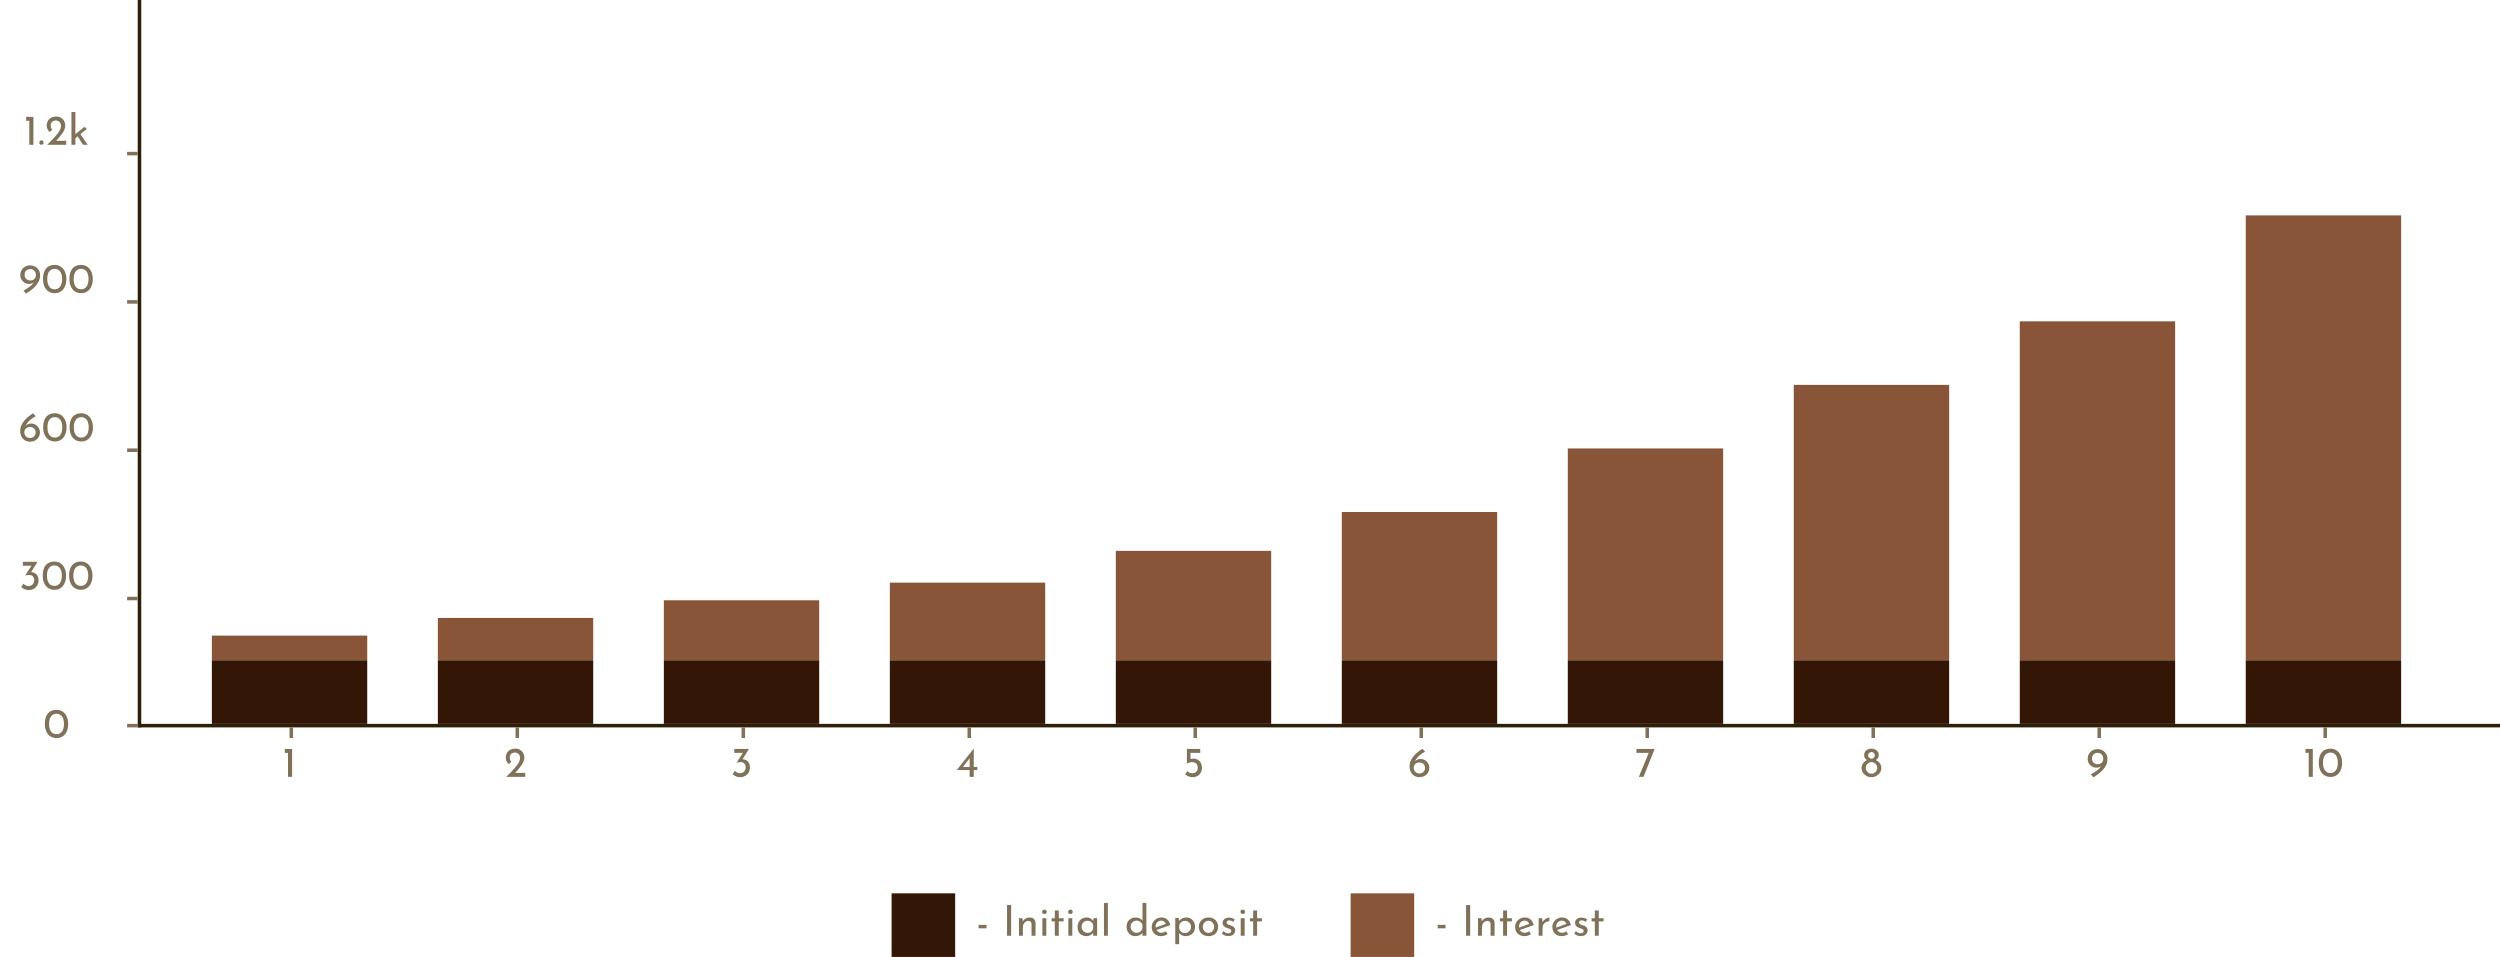 <svg width="708" height="271" viewBox="0 0 708 271" fill="none" xmlns="http://www.w3.org/2000/svg">
<rect x="39" y="205" width="669" height="1" fill="#2D1F0A"/>
<rect x="39" y="206" width="206" height="1" transform="rotate(-90 39 206)" fill="#2D1F0A"/>
<rect x="60" y="180" width="44" height="7" fill="#885539"/>
<rect x="60" y="187" width="44" height="18" fill="#331606"/>
<rect x="124" y="175" width="44" height="12" fill="#885539"/>
<rect x="124" y="187" width="44" height="18" fill="#331606"/>
<rect x="188" y="170" width="44" height="17" fill="#885539"/>
<rect x="188" y="187" width="44" height="18" fill="#331606"/>
<rect x="252" y="165" width="44" height="22" fill="#885539"/>
<rect x="252" y="187" width="44" height="18" fill="#331606"/>
<rect x="316" y="156" width="44" height="31" fill="#885539"/>
<rect x="316" y="187" width="44" height="18" fill="#331606"/>
<rect x="380" y="145" width="44" height="42" fill="#885539"/>
<rect x="380" y="187" width="44" height="18" fill="#331606"/>
<rect x="444" y="127" width="44" height="60" fill="#885539"/>
<rect x="444" y="187" width="44" height="18" fill="#331606"/>
<rect x="508" y="109" width="44" height="78" fill="#885539"/>
<rect x="508" y="187" width="44" height="18" fill="#331606"/>
<rect x="572" y="91" width="44" height="96" fill="#885539"/>
<rect x="572" y="187" width="44" height="18" fill="#331606"/>
<rect x="636" y="61" width="44" height="126" fill="#885539"/>
<rect x="636" y="187" width="44" height="18" fill="#331606"/>
<rect x="82" y="206" width="1" height="3" fill="#807159"/>
<rect x="146" y="206" width="1" height="3" fill="#807159"/>
<rect x="210" y="206" width="1" height="3" fill="#807159"/>
<rect x="274" y="206" width="1" height="3" fill="#807159"/>
<rect x="338" y="206" width="1" height="3" fill="#807159"/>
<rect x="402" y="206" width="1" height="3" fill="#807159"/>
<rect x="466" y="206" width="1" height="3" fill="#807159"/>
<rect x="530" y="206" width="1" height="3" fill="#807159"/>
<rect x="594" y="206" width="1" height="3" fill="#807159"/>
<rect x="658" y="206" width="1" height="3" fill="#807159"/>
<path d="M80.661 212.104H82.725V220H81.561V213.22H80.661V212.104Z" fill="#807159"/>
<path d="M143.366 220C143.878 219.504 144.366 219.016 144.83 218.536C145.294 218.056 145.71 217.592 146.078 217.144C146.454 216.696 146.75 216.264 146.966 215.848C147.182 215.424 147.29 215.016 147.29 214.624C147.29 214.36 147.246 214.136 147.158 213.952C147.07 213.76 146.954 213.604 146.81 213.484C146.674 213.364 146.518 213.276 146.342 213.22C146.166 213.156 145.986 213.124 145.802 213.124C145.538 213.124 145.314 213.168 145.13 213.256C144.946 213.336 144.794 213.444 144.674 213.58C144.562 213.716 144.478 213.86 144.422 214.012C144.374 214.164 144.35 214.316 144.35 214.468C144.35 214.732 144.39 214.972 144.47 215.188C144.55 215.396 144.666 215.58 144.818 215.74L144.098 216.376C143.914 216.256 143.754 216.088 143.618 215.872C143.49 215.656 143.39 215.424 143.318 215.176C143.254 214.92 143.222 214.692 143.222 214.492C143.222 214.06 143.326 213.656 143.534 213.28C143.75 212.896 144.062 212.588 144.47 212.356C144.886 212.124 145.39 212.008 145.982 212.008C146.486 212.008 146.926 212.124 147.302 212.356C147.678 212.588 147.97 212.896 148.178 213.28C148.386 213.656 148.49 214.072 148.49 214.528C148.49 214.928 148.41 215.32 148.25 215.704C148.09 216.088 147.874 216.468 147.602 216.844C147.338 217.22 147.042 217.592 146.714 217.96C146.394 218.32 146.074 218.684 145.754 219.052L145.25 218.884H148.754V220H143.366Z" fill="#807159"/>
<path d="M212.103 212.104L209.991 215.5L209.295 215.176C209.399 215.12 209.515 215.08 209.643 215.056C209.771 215.032 209.899 215.02 210.027 215.02C210.323 215.004 210.611 215.036 210.891 215.116C211.171 215.196 211.423 215.328 211.647 215.512C211.871 215.696 212.047 215.94 212.175 216.244C212.311 216.548 212.379 216.924 212.379 217.372C212.379 217.932 212.251 218.416 211.995 218.824C211.739 219.232 211.399 219.548 210.975 219.772C210.559 219.988 210.095 220.096 209.583 220.096C209.199 220.096 208.815 220.02 208.431 219.868C208.055 219.708 207.743 219.5 207.495 219.244L208.083 218.284C208.235 218.46 208.443 218.62 208.707 218.764C208.979 218.908 209.259 218.98 209.547 218.98C209.851 218.98 210.123 218.912 210.363 218.776C210.611 218.64 210.807 218.448 210.951 218.2C211.103 217.944 211.179 217.648 211.179 217.312C211.179 216.848 211.043 216.484 210.771 216.22C210.507 215.956 210.143 215.824 209.679 215.824C209.447 215.824 209.251 215.844 209.091 215.884C208.931 215.916 208.787 215.956 208.659 216.004L208.623 215.956L210.483 213.064L210.843 213.22H207.951V212.104H212.103Z" fill="#807159"/>
<path d="M270.945 218.092V218.08L275.757 212.008H275.769V217.204H276.789V218.092H275.769V220H274.605V218.092H270.945ZM274.677 214.636L272.649 217.264L272.469 217.204H274.605V214.42L274.677 214.636Z" fill="#807159"/>
<path d="M337.799 220.096C337.375 220.096 336.967 220.02 336.575 219.868C336.191 219.716 335.879 219.52 335.639 219.28L336.263 218.38C336.423 218.564 336.635 218.712 336.899 218.824C337.171 218.936 337.439 218.992 337.703 218.992C337.999 218.992 338.259 218.928 338.483 218.8C338.715 218.664 338.895 218.484 339.023 218.26C339.151 218.028 339.215 217.764 339.215 217.468C339.215 217.148 339.155 216.864 339.035 216.616C338.923 216.368 338.751 216.176 338.519 216.04C338.295 215.896 338.011 215.824 337.667 215.824C337.387 215.824 337.127 215.864 336.887 215.944C336.647 216.016 336.399 216.128 336.143 216.28H336.131V212.104H339.911V213.22H337.139V215.236L336.983 214.996C337.119 214.948 337.271 214.912 337.439 214.888C337.615 214.856 337.783 214.84 337.943 214.84C338.479 214.84 338.927 214.96 339.287 215.2C339.655 215.432 339.931 215.744 340.115 216.136C340.307 216.528 340.403 216.96 340.403 217.432C340.403 217.928 340.291 218.38 340.067 218.788C339.843 219.188 339.535 219.508 339.143 219.748C338.751 219.98 338.303 220.096 337.799 220.096Z" fill="#807159"/>
<path d="M402.018 220.096C401.49 220.096 401.01 219.972 400.578 219.724C400.154 219.468 399.814 219.108 399.558 218.644C399.31 218.172 399.186 217.616 399.186 216.976C399.186 216.456 399.286 215.964 399.486 215.5C399.694 215.028 399.97 214.588 400.314 214.18C400.658 213.764 401.046 213.38 401.478 213.028C401.918 212.668 402.366 212.34 402.822 212.044L403.59 212.884C402.942 213.204 402.398 213.568 401.958 213.976C401.518 214.376 401.178 214.784 400.938 215.2C400.698 215.616 400.554 216.008 400.506 216.376L400.218 216.34C400.434 215.892 400.718 215.548 401.07 215.308C401.422 215.068 401.866 214.948 402.402 214.948C402.81 214.948 403.194 215.056 403.554 215.272C403.914 215.488 404.206 215.784 404.43 216.16C404.662 216.536 404.778 216.968 404.778 217.456C404.778 217.992 404.646 218.46 404.382 218.86C404.126 219.252 403.786 219.556 403.362 219.772C402.946 219.988 402.498 220.096 402.018 220.096ZM401.97 219.052C402.266 219.052 402.534 218.988 402.774 218.86C403.022 218.724 403.218 218.536 403.362 218.296C403.506 218.056 403.578 217.78 403.578 217.468C403.578 217.156 403.506 216.884 403.362 216.652C403.218 216.42 403.022 216.24 402.774 216.112C402.534 215.984 402.266 215.92 401.97 215.92C401.674 215.92 401.406 215.984 401.166 216.112C400.926 216.232 400.734 216.4 400.59 216.616C400.446 216.824 400.374 217.056 400.374 217.312V217.516C400.374 217.788 400.442 218.044 400.578 218.284C400.722 218.516 400.914 218.704 401.154 218.848C401.402 218.984 401.674 219.052 401.97 219.052Z" fill="#807159"/>
<path d="M468.596 212.104L465.44 220H464.132L466.976 213.052L467.384 213.22H463.436V212.104H468.596Z" fill="#807159"/>
<path d="M527.195 217.516C527.195 217.108 527.271 216.756 527.423 216.46C527.583 216.164 527.779 215.916 528.011 215.716C528.251 215.508 528.495 215.352 528.743 215.248C528.503 215.096 528.303 214.908 528.143 214.684C527.991 214.46 527.915 214.172 527.915 213.82C527.915 213.468 528.003 213.156 528.179 212.884C528.363 212.612 528.611 212.4 528.923 212.248C529.235 212.088 529.591 212.008 529.991 212.008C530.383 212.008 530.735 212.088 531.047 212.248C531.359 212.4 531.607 212.608 531.791 212.872C531.975 213.136 532.067 213.436 532.067 213.772C532.067 214.148 531.987 214.448 531.827 214.672C531.675 214.896 531.479 215.088 531.239 215.248C531.487 215.36 531.731 215.52 531.971 215.728C532.211 215.928 532.407 216.176 532.559 216.472C532.719 216.768 532.799 217.116 532.799 217.516C532.799 217.972 532.671 218.396 532.415 218.788C532.167 219.18 531.831 219.496 531.407 219.736C530.991 219.976 530.515 220.096 529.979 220.096C529.443 220.096 528.967 219.976 528.551 219.736C528.135 219.496 527.803 219.18 527.555 218.788C527.315 218.396 527.195 217.972 527.195 217.516ZM528.383 217.456C528.383 217.76 528.455 218.036 528.599 218.284C528.743 218.532 528.935 218.732 529.175 218.884C529.415 219.036 529.683 219.112 529.979 219.112C530.283 219.112 530.559 219.036 530.807 218.884C531.063 218.732 531.263 218.532 531.407 218.284C531.559 218.036 531.635 217.764 531.635 217.468C531.635 217.164 531.563 216.892 531.419 216.652C531.275 216.404 531.079 216.204 530.831 216.052C530.591 215.9 530.323 215.824 530.027 215.824C529.731 215.816 529.459 215.888 529.211 216.04C528.963 216.184 528.763 216.38 528.611 216.628C528.459 216.876 528.383 217.152 528.383 217.456ZM529.043 213.964C529.043 214.212 529.139 214.424 529.331 214.6C529.531 214.768 529.759 214.852 530.015 214.852C530.271 214.852 530.491 214.768 530.675 214.6C530.867 214.424 530.963 214.212 530.963 213.964C530.963 213.676 530.867 213.44 530.675 213.256C530.491 213.072 530.271 212.98 530.015 212.98C529.751 212.98 529.523 213.072 529.331 213.256C529.139 213.44 529.043 213.676 529.043 213.964Z" fill="#807159"/>
<path d="M593.609 217.408C593.201 217.408 592.817 217.3 592.457 217.084C592.097 216.868 591.801 216.572 591.569 216.196C591.345 215.812 591.233 215.38 591.233 214.9C591.233 214.34 591.361 213.856 591.617 213.448C591.881 213.032 592.221 212.712 592.637 212.488C593.053 212.264 593.501 212.152 593.981 212.152C594.517 212.152 594.997 212.268 595.421 212.5C595.853 212.732 596.193 213.056 596.441 213.472C596.697 213.888 596.825 214.368 596.825 214.912C596.825 215.536 596.705 216.104 596.465 216.616C596.233 217.128 595.925 217.596 595.541 218.02C595.157 218.436 594.733 218.82 594.269 219.172C593.805 219.516 593.341 219.844 592.877 220.156L592.109 219.304C592.773 218.96 593.349 218.6 593.837 218.224C594.325 217.848 594.709 217.472 594.989 217.096C595.269 216.712 595.433 216.352 595.481 216.016L595.817 216.028C595.577 216.476 595.289 216.82 594.953 217.06C594.625 217.292 594.177 217.408 593.609 217.408ZM594.029 216.424C594.501 216.424 594.885 216.288 595.181 216.016C595.485 215.744 595.637 215.392 595.637 214.96V214.744C595.629 214.448 595.553 214.184 595.409 213.952C595.265 213.72 595.073 213.536 594.833 213.4C594.593 213.264 594.325 213.196 594.029 213.196C593.733 213.196 593.461 213.264 593.213 213.4C592.973 213.536 592.781 213.728 592.637 213.976C592.501 214.216 592.433 214.5 592.433 214.828C592.433 215.148 592.505 215.432 592.649 215.68C592.793 215.92 592.985 216.104 593.225 216.232C593.465 216.36 593.733 216.424 594.029 216.424Z" fill="#807159"/>
<path d="M652.923 212.104H654.987V220H653.823V213.22H652.923V212.104ZM659.98 220.036C659.492 220.036 659.044 219.944 658.636 219.76C658.228 219.576 657.876 219.312 657.58 218.968C657.292 218.616 657.068 218.192 656.908 217.696C656.748 217.2 656.668 216.644 656.668 216.028C656.668 215.356 656.744 214.772 656.896 214.276C657.048 213.772 657.268 213.352 657.556 213.016C657.852 212.68 658.204 212.432 658.612 212.272C659.02 212.104 659.476 212.02 659.98 212.02C660.468 212.02 660.912 212.112 661.312 212.296C661.72 212.48 662.068 212.748 662.356 213.1C662.652 213.444 662.88 213.864 663.04 214.36C663.208 214.848 663.292 215.404 663.292 216.028C663.292 216.66 663.208 217.224 663.04 217.72C662.88 218.216 662.652 218.636 662.356 218.98C662.068 219.324 661.72 219.588 661.312 219.772C660.912 219.948 660.468 220.036 659.98 220.036ZM659.968 218.92C660.432 218.92 660.82 218.8 661.132 218.56C661.452 218.312 661.692 217.968 661.852 217.528C662.012 217.088 662.092 216.58 662.092 216.004C662.092 215.428 662.012 214.928 661.852 214.504C661.692 214.072 661.452 213.736 661.132 213.496C660.82 213.256 660.432 213.136 659.968 213.136C659.504 213.136 659.116 213.26 658.804 213.508C658.492 213.748 658.256 214.084 658.096 214.516C657.944 214.948 657.868 215.452 657.868 216.028C657.868 216.596 657.944 217.1 658.096 217.54C658.256 217.972 658.492 218.312 658.804 218.56C659.116 218.8 659.504 218.92 659.968 218.92Z" fill="#807159"/>
<rect x="39" y="43" width="1" height="3" transform="rotate(90 39 43)" fill="#807159"/>
<path d="M7.396 33.104H9.46V41H8.296V34.22H7.396V33.104ZM11.117 40.364C11.117 40.188 11.181 40.04 11.309 39.92C11.445 39.792 11.593 39.728 11.753 39.728C11.897 39.728 12.033 39.792 12.161 39.92C12.297 40.04 12.365 40.188 12.365 40.364C12.365 40.556 12.297 40.712 12.161 40.832C12.033 40.944 11.897 41 11.753 41C11.593 41 11.445 40.944 11.309 40.832C11.181 40.712 11.117 40.556 11.117 40.364ZM13.361 41C13.873 40.504 14.361 40.016 14.825 39.536C15.289 39.056 15.705 38.592 16.073 38.144C16.449 37.696 16.745 37.264 16.961 36.848C17.177 36.424 17.285 36.016 17.285 35.624C17.285 35.36 17.241 35.136 17.153 34.952C17.065 34.76 16.949 34.604 16.805 34.484C16.669 34.364 16.513 34.276 16.337 34.22C16.161 34.156 15.981 34.124 15.797 34.124C15.533 34.124 15.309 34.168 15.125 34.256C14.941 34.336 14.789 34.444 14.669 34.58C14.557 34.716 14.473 34.86 14.417 35.012C14.369 35.164 14.345 35.316 14.345 35.468C14.345 35.732 14.385 35.972 14.465 36.188C14.545 36.396 14.661 36.58 14.813 36.74L14.093 37.376C13.909 37.256 13.749 37.088 13.613 36.872C13.485 36.656 13.385 36.424 13.313 36.176C13.249 35.92 13.217 35.692 13.217 35.492C13.217 35.06 13.321 34.656 13.529 34.28C13.745 33.896 14.057 33.588 14.465 33.356C14.881 33.124 15.385 33.008 15.977 33.008C16.481 33.008 16.921 33.124 17.297 33.356C17.673 33.588 17.965 33.896 18.173 34.28C18.381 34.656 18.485 35.072 18.485 35.528C18.485 35.928 18.405 36.32 18.245 36.704C18.085 37.088 17.869 37.468 17.597 37.844C17.333 38.22 17.037 38.592 16.709 38.96C16.389 39.32 16.069 39.684 15.749 40.052L15.245 39.884H18.749V41H13.361ZM20.236 41V31.712H21.352V41H20.236ZM22.552 37.7L24.832 41H23.524L21.808 38.324L22.552 37.7ZM21.004 39.416L20.896 38.348L23.908 35.924L24.592 36.512L21.004 39.416Z" fill="#807159"/>
<rect x="39" y="85" width="1" height="3" transform="rotate(90 39 85)" fill="#807159"/>
<path d="M8.133 80.408C7.725 80.408 7.341 80.3 6.981 80.084C6.621 79.868 6.325 79.572 6.093 79.196C5.869 78.812 5.757 78.38 5.757 77.9C5.757 77.34 5.885 76.856 6.141 76.448C6.405 76.032 6.745 75.712 7.161 75.488C7.577 75.264 8.025 75.152 8.505 75.152C9.041 75.152 9.521 75.268 9.945 75.5C10.377 75.732 10.717 76.056 10.965 76.472C11.221 76.888 11.349 77.368 11.349 77.912C11.349 78.536 11.229 79.104 10.989 79.616C10.757 80.128 10.449 80.596 10.065 81.02C9.681 81.436 9.257 81.82 8.793 82.172C8.329 82.516 7.865 82.844 7.401 83.156L6.633 82.304C7.297 81.96 7.873 81.6 8.361 81.224C8.849 80.848 9.233 80.472 9.513 80.096C9.793 79.712 9.957 79.352 10.005 79.016L10.341 79.028C10.101 79.476 9.813 79.82 9.477 80.06C9.149 80.292 8.701 80.408 8.133 80.408ZM8.553 79.424C9.025 79.424 9.409 79.288 9.705 79.016C10.009 78.744 10.161 78.392 10.161 77.96V77.744C10.153 77.448 10.077 77.184 9.933 76.952C9.789 76.72 9.597 76.536 9.357 76.4C9.117 76.264 8.849 76.196 8.553 76.196C8.257 76.196 7.985 76.264 7.737 76.4C7.497 76.536 7.305 76.728 7.161 76.976C7.025 77.216 6.957 77.5 6.957 77.828C6.957 78.148 7.029 78.432 7.173 78.68C7.317 78.92 7.509 79.104 7.749 79.232C7.989 79.36 8.257 79.424 8.553 79.424ZM15.49 83.036C15.002 83.036 14.554 82.944 14.146 82.76C13.738 82.576 13.386 82.312 13.09 81.968C12.802 81.616 12.578 81.192 12.418 80.696C12.258 80.2 12.178 79.644 12.178 79.028C12.178 78.356 12.254 77.772 12.406 77.276C12.558 76.772 12.778 76.352 13.066 76.016C13.362 75.68 13.714 75.432 14.122 75.272C14.53 75.104 14.986 75.02 15.49 75.02C15.978 75.02 16.422 75.112 16.822 75.296C17.23 75.48 17.578 75.748 17.866 76.1C18.162 76.444 18.39 76.864 18.55 77.36C18.718 77.848 18.802 78.404 18.802 79.028C18.802 79.66 18.718 80.224 18.55 80.72C18.39 81.216 18.162 81.636 17.866 81.98C17.578 82.324 17.23 82.588 16.822 82.772C16.422 82.948 15.978 83.036 15.49 83.036ZM15.478 81.92C15.942 81.92 16.33 81.8 16.642 81.56C16.962 81.312 17.202 80.968 17.362 80.528C17.522 80.088 17.602 79.58 17.602 79.004C17.602 78.428 17.522 77.928 17.362 77.504C17.202 77.072 16.962 76.736 16.642 76.496C16.33 76.256 15.942 76.136 15.478 76.136C15.014 76.136 14.626 76.26 14.314 76.508C14.002 76.748 13.766 77.084 13.606 77.516C13.454 77.948 13.378 78.452 13.378 79.028C13.378 79.596 13.454 80.1 13.606 80.54C13.766 80.972 14.002 81.312 14.314 81.56C14.626 81.8 15.014 81.92 15.478 81.92ZM22.967 83.036C22.479 83.036 22.031 82.944 21.623 82.76C21.215 82.576 20.863 82.312 20.567 81.968C20.279 81.616 20.055 81.192 19.895 80.696C19.735 80.2 19.655 79.644 19.655 79.028C19.655 78.356 19.731 77.772 19.883 77.276C20.035 76.772 20.255 76.352 20.543 76.016C20.839 75.68 21.191 75.432 21.599 75.272C22.007 75.104 22.463 75.02 22.967 75.02C23.455 75.02 23.899 75.112 24.299 75.296C24.707 75.48 25.055 75.748 25.343 76.1C25.639 76.444 25.867 76.864 26.027 77.36C26.195 77.848 26.279 78.404 26.279 79.028C26.279 79.66 26.195 80.224 26.027 80.72C25.867 81.216 25.639 81.636 25.343 81.98C25.055 82.324 24.707 82.588 24.299 82.772C23.899 82.948 23.455 83.036 22.967 83.036ZM22.955 81.92C23.419 81.92 23.807 81.8 24.119 81.56C24.439 81.312 24.679 80.968 24.839 80.528C24.999 80.088 25.079 79.58 25.079 79.004C25.079 78.428 24.999 77.928 24.839 77.504C24.679 77.072 24.439 76.736 24.119 76.496C23.807 76.256 23.419 76.136 22.955 76.136C22.491 76.136 22.103 76.26 21.791 76.508C21.479 76.748 21.243 77.084 21.083 77.516C20.931 77.948 20.855 78.452 20.855 79.028C20.855 79.596 20.931 80.1 21.083 80.54C21.243 80.972 21.479 81.312 21.791 81.56C22.103 81.8 22.491 81.92 22.955 81.92Z" fill="#807159"/>
<rect x="39" y="127" width="1" height="3" transform="rotate(90 39 127)" fill="#807159"/>
<path d="M8.542 125.096C8.014 125.096 7.534 124.972 7.102 124.724C6.678 124.468 6.338 124.108 6.082 123.644C5.834 123.172 5.71 122.616 5.71 121.976C5.71 121.456 5.81 120.964 6.01 120.5C6.218 120.028 6.494 119.588 6.838 119.18C7.182 118.764 7.57 118.38 8.002 118.028C8.442 117.668 8.89 117.34 9.346 117.044L10.114 117.884C9.466 118.204 8.922 118.568 8.482 118.976C8.042 119.376 7.702 119.784 7.462 120.2C7.222 120.616 7.078 121.008 7.03 121.376L6.742 121.34C6.958 120.892 7.242 120.548 7.594 120.308C7.946 120.068 8.39 119.948 8.926 119.948C9.334 119.948 9.718 120.056 10.078 120.272C10.438 120.488 10.73 120.784 10.954 121.16C11.186 121.536 11.302 121.968 11.302 122.456C11.302 122.992 11.17 123.46 10.906 123.86C10.65 124.252 10.31 124.556 9.886 124.772C9.47 124.988 9.022 125.096 8.542 125.096ZM8.494 124.052C8.79 124.052 9.058 123.988 9.298 123.86C9.546 123.724 9.742 123.536 9.886 123.296C10.03 123.056 10.102 122.78 10.102 122.468C10.102 122.156 10.03 121.884 9.886 121.652C9.742 121.42 9.546 121.24 9.298 121.112C9.058 120.984 8.79 120.92 8.494 120.92C8.198 120.92 7.93 120.984 7.69 121.112C7.45 121.232 7.258 121.4 7.114 121.616C6.97 121.824 6.898 122.056 6.898 122.312V122.516C6.898 122.788 6.966 123.044 7.102 123.284C7.246 123.516 7.438 123.704 7.678 123.848C7.926 123.984 8.198 124.052 8.494 124.052ZM15.537 125.036C15.049 125.036 14.601 124.944 14.193 124.76C13.785 124.576 13.433 124.312 13.137 123.968C12.849 123.616 12.625 123.192 12.465 122.696C12.305 122.2 12.225 121.644 12.225 121.028C12.225 120.356 12.301 119.772 12.453 119.276C12.605 118.772 12.825 118.352 13.113 118.016C13.409 117.68 13.761 117.432 14.169 117.272C14.577 117.104 15.033 117.02 15.537 117.02C16.025 117.02 16.469 117.112 16.869 117.296C17.277 117.48 17.625 117.748 17.913 118.1C18.209 118.444 18.437 118.864 18.597 119.36C18.765 119.848 18.849 120.404 18.849 121.028C18.849 121.66 18.765 122.224 18.597 122.72C18.437 123.216 18.209 123.636 17.913 123.98C17.625 124.324 17.277 124.588 16.869 124.772C16.469 124.948 16.025 125.036 15.537 125.036ZM15.525 123.92C15.989 123.92 16.377 123.8 16.689 123.56C17.009 123.312 17.249 122.968 17.409 122.528C17.569 122.088 17.649 121.58 17.649 121.004C17.649 120.428 17.569 119.928 17.409 119.504C17.249 119.072 17.009 118.736 16.689 118.496C16.377 118.256 15.989 118.136 15.525 118.136C15.061 118.136 14.673 118.26 14.361 118.508C14.049 118.748 13.813 119.084 13.653 119.516C13.501 119.948 13.425 120.452 13.425 121.028C13.425 121.596 13.501 122.1 13.653 122.54C13.813 122.972 14.049 123.312 14.361 123.56C14.673 123.8 15.061 123.92 15.525 123.92ZM23.014 125.036C22.526 125.036 22.078 124.944 21.669 124.76C21.262 124.576 20.91 124.312 20.613 123.968C20.326 123.616 20.102 123.192 19.942 122.696C19.782 122.2 19.701 121.644 19.701 121.028C19.701 120.356 19.777 119.772 19.93 119.276C20.081 118.772 20.302 118.352 20.59 118.016C20.886 117.68 21.238 117.432 21.645 117.272C22.053 117.104 22.509 117.02 23.014 117.02C23.502 117.02 23.945 117.112 24.346 117.296C24.753 117.48 25.102 117.748 25.39 118.1C25.686 118.444 25.913 118.864 26.073 119.36C26.241 119.848 26.326 120.404 26.326 121.028C26.326 121.66 26.241 122.224 26.073 122.72C25.913 123.216 25.686 123.636 25.39 123.98C25.102 124.324 24.753 124.588 24.346 124.772C23.945 124.948 23.502 125.036 23.014 125.036ZM23.002 123.92C23.465 123.92 23.854 123.8 24.166 123.56C24.485 123.312 24.726 122.968 24.886 122.528C25.046 122.088 25.125 121.58 25.125 121.004C25.125 120.428 25.046 119.928 24.886 119.504C24.726 119.072 24.485 118.736 24.166 118.496C23.854 118.256 23.465 118.136 23.002 118.136C22.538 118.136 22.149 118.26 21.837 118.508C21.526 118.748 21.29 119.084 21.13 119.516C20.977 119.948 20.901 120.452 20.901 121.028C20.901 121.596 20.977 122.1 21.13 122.54C21.29 122.972 21.526 123.312 21.837 123.56C22.149 123.8 22.538 123.92 23.002 123.92Z" fill="#807159"/>
<rect x="39" y="169" width="1" height="3" transform="rotate(90 39 169)" fill="#807159"/>
<path d="M10.627 159.104L8.515 162.5L7.819 162.176C7.923 162.12 8.039 162.08 8.167 162.056C8.295 162.032 8.423 162.02 8.551 162.02C8.847 162.004 9.135 162.036 9.415 162.116C9.695 162.196 9.947 162.328 10.171 162.512C10.395 162.696 10.571 162.94 10.699 163.244C10.835 163.548 10.903 163.924 10.903 164.372C10.903 164.932 10.775 165.416 10.519 165.824C10.263 166.232 9.923 166.548 9.499 166.772C9.083 166.988 8.619 167.096 8.107 167.096C7.723 167.096 7.339 167.02 6.955 166.868C6.579 166.708 6.267 166.5 6.019 166.244L6.607 165.284C6.759 165.46 6.967 165.62 7.231 165.764C7.503 165.908 7.783 165.98 8.071 165.98C8.375 165.98 8.647 165.912 8.887 165.776C9.135 165.64 9.331 165.448 9.475 165.2C9.627 164.944 9.703 164.648 9.703 164.312C9.703 163.848 9.567 163.484 9.295 163.22C9.031 162.956 8.667 162.824 8.203 162.824C7.971 162.824 7.775 162.844 7.615 162.884C7.455 162.916 7.311 162.956 7.183 163.004L7.147 162.956L9.007 160.064L9.367 160.22H6.475V159.104H10.627ZM15.408 167.036C14.92 167.036 14.472 166.944 14.064 166.76C13.656 166.576 13.304 166.312 13.008 165.968C12.72 165.616 12.496 165.192 12.336 164.696C12.176 164.2 12.096 163.644 12.096 163.028C12.096 162.356 12.172 161.772 12.324 161.276C12.476 160.772 12.696 160.352 12.984 160.016C13.28 159.68 13.632 159.432 14.04 159.272C14.448 159.104 14.904 159.02 15.408 159.02C15.896 159.02 16.34 159.112 16.74 159.296C17.148 159.48 17.496 159.748 17.784 160.1C18.08 160.444 18.308 160.864 18.468 161.36C18.636 161.848 18.72 162.404 18.72 163.028C18.72 163.66 18.636 164.224 18.468 164.72C18.308 165.216 18.08 165.636 17.784 165.98C17.496 166.324 17.148 166.588 16.74 166.772C16.34 166.948 15.896 167.036 15.408 167.036ZM15.396 165.92C15.86 165.92 16.248 165.8 16.56 165.56C16.88 165.312 17.12 164.968 17.28 164.528C17.44 164.088 17.52 163.58 17.52 163.004C17.52 162.428 17.44 161.928 17.28 161.504C17.12 161.072 16.88 160.736 16.56 160.496C16.248 160.256 15.86 160.136 15.396 160.136C14.932 160.136 14.544 160.26 14.232 160.508C13.92 160.748 13.684 161.084 13.524 161.516C13.372 161.948 13.296 162.452 13.296 163.028C13.296 163.596 13.372 164.1 13.524 164.54C13.684 164.972 13.92 165.312 14.232 165.56C14.544 165.8 14.932 165.92 15.396 165.92ZM22.885 167.036C22.397 167.036 21.949 166.944 21.541 166.76C21.133 166.576 20.781 166.312 20.485 165.968C20.197 165.616 19.973 165.192 19.813 164.696C19.653 164.2 19.573 163.644 19.573 163.028C19.573 162.356 19.649 161.772 19.801 161.276C19.953 160.772 20.173 160.352 20.461 160.016C20.757 159.68 21.109 159.432 21.517 159.272C21.925 159.104 22.381 159.02 22.885 159.02C23.373 159.02 23.817 159.112 24.217 159.296C24.625 159.48 24.973 159.748 25.261 160.1C25.557 160.444 25.785 160.864 25.945 161.36C26.113 161.848 26.197 162.404 26.197 163.028C26.197 163.66 26.113 164.224 25.945 164.72C25.785 165.216 25.557 165.636 25.261 165.98C24.973 166.324 24.625 166.588 24.217 166.772C23.817 166.948 23.373 167.036 22.885 167.036ZM22.873 165.92C23.337 165.92 23.725 165.8 24.037 165.56C24.357 165.312 24.597 164.968 24.757 164.528C24.917 164.088 24.997 163.58 24.997 163.004C24.997 162.428 24.917 161.928 24.757 161.504C24.597 161.072 24.357 160.736 24.037 160.496C23.725 160.256 23.337 160.136 22.873 160.136C22.409 160.136 22.021 160.26 21.709 160.508C21.397 160.748 21.161 161.084 21.001 161.516C20.849 161.948 20.773 162.452 20.773 163.028C20.773 163.596 20.849 164.1 21.001 164.54C21.161 164.972 21.397 165.312 21.709 165.56C22.021 165.8 22.409 165.92 22.873 165.92Z" fill="#807159"/>
<rect x="39" y="205" width="1" height="3" transform="rotate(90 39 205)" fill="#807159"/>
<path d="M16.006 209.036C15.518 209.036 15.07 208.944 14.662 208.76C14.254 208.576 13.902 208.312 13.606 207.968C13.318 207.616 13.094 207.192 12.934 206.696C12.774 206.2 12.694 205.644 12.694 205.028C12.694 204.356 12.77 203.772 12.922 203.276C13.074 202.772 13.294 202.352 13.582 202.016C13.878 201.68 14.23 201.432 14.638 201.272C15.046 201.104 15.502 201.02 16.006 201.02C16.494 201.02 16.938 201.112 17.338 201.296C17.746 201.48 18.094 201.748 18.382 202.1C18.678 202.444 18.906 202.864 19.066 203.36C19.234 203.848 19.318 204.404 19.318 205.028C19.318 205.66 19.234 206.224 19.066 206.72C18.906 207.216 18.678 207.636 18.382 207.98C18.094 208.324 17.746 208.588 17.338 208.772C16.938 208.948 16.494 209.036 16.006 209.036ZM15.994 207.92C16.458 207.92 16.846 207.8 17.158 207.56C17.478 207.312 17.718 206.968 17.878 206.528C18.038 206.088 18.118 205.58 18.118 205.004C18.118 204.428 18.038 203.928 17.878 203.504C17.718 203.072 17.478 202.736 17.158 202.496C16.846 202.256 16.458 202.136 15.994 202.136C15.53 202.136 15.142 202.26 14.83 202.508C14.518 202.748 14.282 203.084 14.122 203.516C13.97 203.948 13.894 204.452 13.894 205.028C13.894 205.596 13.97 206.1 14.122 206.54C14.282 206.972 14.518 207.312 14.83 207.56C15.142 207.8 15.53 207.92 15.994 207.92Z" fill="#807159"/>
<rect x="252.5" y="253" width="18" height="18" fill="#331606"/>
<path d="M277.136 261.928H279.38V262.912H277.136V261.928ZM285.189 256.324H286.353V265H285.189V256.324ZM289.566 260.032L289.662 261.244L289.614 261.052C289.774 260.684 290.034 260.392 290.394 260.176C290.754 259.952 291.17 259.84 291.642 259.84C292.114 259.84 292.498 259.98 292.794 260.26C293.098 260.532 293.254 260.888 293.262 261.328V265H292.134V261.724C292.126 261.452 292.046 261.232 291.894 261.064C291.75 260.888 291.522 260.8 291.21 260.8C290.922 260.8 290.662 260.88 290.43 261.04C290.198 261.2 290.014 261.42 289.878 261.7C289.75 261.98 289.686 262.304 289.686 262.672V265H288.57V260.032H289.566ZM295.202 260.032H296.318V265H295.202V260.032ZM295.118 258.232C295.118 258.056 295.186 257.908 295.322 257.788C295.466 257.668 295.622 257.608 295.79 257.608C295.958 257.608 296.106 257.668 296.234 257.788C296.37 257.908 296.438 258.056 296.438 258.232C296.438 258.416 296.37 258.568 296.234 258.688C296.106 258.8 295.958 258.856 295.79 258.856C295.622 258.856 295.466 258.796 295.322 258.676C295.186 258.556 295.118 258.408 295.118 258.232ZM298.729 257.848H299.845V260.056H301.213V260.932H299.845V265H298.729V260.932H297.817V260.056H298.729V257.848ZM302.562 260.032H303.678V265H302.562V260.032ZM302.478 258.232C302.478 258.056 302.546 257.908 302.682 257.788C302.826 257.668 302.982 257.608 303.15 257.608C303.318 257.608 303.466 257.668 303.594 257.788C303.73 257.908 303.798 258.056 303.798 258.232C303.798 258.416 303.73 258.568 303.594 258.688C303.466 258.8 303.318 258.856 303.15 258.856C302.982 258.856 302.826 258.796 302.682 258.676C302.546 258.556 302.478 258.408 302.478 258.232ZM307.673 265.12C307.209 265.12 306.785 265.02 306.401 264.82C306.025 264.62 305.725 264.328 305.501 263.944C305.285 263.552 305.177 263.076 305.177 262.516C305.177 261.964 305.293 261.488 305.525 261.088C305.757 260.68 306.065 260.368 306.449 260.152C306.841 259.936 307.269 259.828 307.733 259.828C308.197 259.828 308.589 259.936 308.909 260.152C309.229 260.36 309.473 260.608 309.641 260.896L309.569 261.088L309.677 260.032H310.709V265H309.593V263.704L309.713 263.992C309.681 264.072 309.609 264.176 309.497 264.304C309.393 264.424 309.249 264.548 309.065 264.676C308.889 264.804 308.685 264.912 308.453 265C308.221 265.08 307.961 265.12 307.673 265.12ZM307.973 264.196C308.253 264.196 308.505 264.144 308.729 264.04C308.953 263.936 309.137 263.792 309.281 263.608C309.433 263.416 309.537 263.188 309.593 262.924V261.952C309.529 261.712 309.417 261.504 309.257 261.328C309.097 261.144 308.905 261.004 308.681 260.908C308.457 260.804 308.209 260.752 307.937 260.752C307.641 260.752 307.369 260.824 307.121 260.968C306.873 261.112 306.673 261.312 306.521 261.568C306.377 261.824 306.305 262.124 306.305 262.468C306.305 262.788 306.381 263.08 306.533 263.344C306.685 263.608 306.889 263.816 307.145 263.968C307.401 264.12 307.677 264.196 307.973 264.196ZM312.64 255.712H313.756V265H312.64V255.712ZM321.5 265.12C321.044 265.12 320.628 265.012 320.252 264.796C319.884 264.572 319.592 264.26 319.376 263.86C319.16 263.452 319.052 262.984 319.052 262.456C319.052 261.904 319.164 261.432 319.388 261.04C319.62 260.648 319.932 260.348 320.324 260.14C320.716 259.932 321.156 259.828 321.644 259.828C322.036 259.828 322.408 259.912 322.76 260.08C323.12 260.248 323.4 260.48 323.6 260.776L323.552 261.172V255.712H324.656V265H323.54V263.764L323.66 264.076C323.428 264.38 323.128 264.632 322.76 264.832C322.392 265.024 321.972 265.12 321.5 265.12ZM321.848 264.172C322.144 264.172 322.408 264.12 322.64 264.016C322.872 263.904 323.064 263.752 323.216 263.56C323.368 263.368 323.476 263.14 323.54 262.876V261.94C323.476 261.7 323.36 261.492 323.192 261.316C323.032 261.132 322.836 260.988 322.604 260.884C322.38 260.772 322.128 260.716 321.848 260.716C321.544 260.716 321.264 260.792 321.008 260.944C320.76 261.088 320.56 261.288 320.408 261.544C320.256 261.8 320.18 262.096 320.18 262.432C320.18 262.76 320.256 263.056 320.408 263.32C320.56 263.576 320.764 263.784 321.02 263.944C321.276 264.096 321.552 264.172 321.848 264.172ZM328.901 265.12C328.333 265.12 327.845 265.008 327.437 264.784C327.029 264.552 326.713 264.24 326.489 263.848C326.273 263.448 326.165 262.992 326.165 262.48C326.165 261.992 326.289 261.548 326.537 261.148C326.785 260.748 327.117 260.428 327.533 260.188C327.949 259.948 328.413 259.828 328.925 259.828C329.581 259.828 330.125 260.02 330.557 260.404C330.989 260.788 331.281 261.316 331.433 261.988L327.341 263.428L327.077 262.768L330.437 261.544L330.197 261.7C330.101 261.436 329.941 261.208 329.717 261.016C329.493 260.816 329.201 260.716 328.841 260.716C328.537 260.716 328.265 260.792 328.025 260.944C327.785 261.088 327.597 261.288 327.461 261.544C327.325 261.8 327.257 262.092 327.257 262.42C327.257 262.764 327.329 263.068 327.473 263.332C327.617 263.588 327.813 263.792 328.061 263.944C328.317 264.088 328.605 264.16 328.925 264.16C329.141 264.16 329.349 264.12 329.549 264.04C329.757 263.96 329.949 263.856 330.125 263.728L330.641 264.556C330.393 264.724 330.113 264.86 329.801 264.964C329.497 265.068 329.197 265.12 328.901 265.12ZM335.759 265.12C335.383 265.12 335.019 265.032 334.667 264.856C334.323 264.68 334.055 264.444 333.863 264.148L333.935 263.8V267.388H332.831V259.96H333.791L333.947 261.232L333.827 260.884C334.067 260.58 334.371 260.328 334.739 260.128C335.107 259.928 335.519 259.828 335.975 259.828C336.439 259.828 336.855 259.94 337.223 260.164C337.599 260.388 337.895 260.7 338.111 261.1C338.327 261.5 338.435 261.968 338.435 262.504C338.435 263.04 338.319 263.504 338.087 263.896C337.855 264.288 337.535 264.592 337.127 264.808C336.727 265.016 336.271 265.12 335.759 265.12ZM335.543 264.232C335.863 264.232 336.155 264.16 336.419 264.016C336.691 263.864 336.907 263.66 337.067 263.404C337.227 263.14 337.307 262.844 337.307 262.516C337.307 262.18 337.231 261.884 337.079 261.628C336.927 261.364 336.723 261.156 336.467 261.004C336.219 260.852 335.939 260.776 335.627 260.776C335.339 260.776 335.079 260.832 334.847 260.944C334.615 261.056 334.423 261.212 334.271 261.412C334.119 261.604 334.011 261.828 333.947 262.084V262.912C333.987 263.168 334.083 263.396 334.235 263.596C334.387 263.796 334.575 263.952 334.799 264.064C335.031 264.176 335.279 264.232 335.543 264.232ZM339.513 262.468C339.513 261.972 339.629 261.524 339.861 261.124C340.101 260.724 340.429 260.408 340.845 260.176C341.261 259.944 341.733 259.828 342.261 259.828C342.805 259.828 343.281 259.944 343.689 260.176C344.097 260.408 344.413 260.724 344.637 261.124C344.861 261.524 344.973 261.972 344.973 262.468C344.973 262.964 344.861 263.416 344.637 263.824C344.413 264.224 344.093 264.54 343.677 264.772C343.269 265.004 342.793 265.12 342.249 265.12C341.721 265.12 341.249 265.012 340.833 264.796C340.425 264.572 340.101 264.264 339.861 263.872C339.629 263.472 339.513 263.004 339.513 262.468ZM340.629 262.48C340.629 262.8 340.701 263.092 340.845 263.356C340.989 263.612 341.181 263.816 341.421 263.968C341.669 264.12 341.941 264.196 342.237 264.196C342.549 264.196 342.825 264.12 343.065 263.968C343.313 263.816 343.505 263.612 343.641 263.356C343.777 263.092 343.845 262.8 343.845 262.48C343.845 262.16 343.777 261.872 343.641 261.616C343.505 261.352 343.313 261.144 343.065 260.992C342.825 260.832 342.549 260.752 342.237 260.752C341.933 260.752 341.657 260.832 341.409 260.992C341.169 261.152 340.977 261.364 340.833 261.628C340.697 261.884 340.629 262.168 340.629 262.48ZM347.876 265.096C347.524 265.096 347.18 265.036 346.844 264.916C346.516 264.788 346.244 264.6 346.028 264.352L346.496 263.704C346.704 263.904 346.916 264.056 347.132 264.16C347.356 264.256 347.576 264.304 347.792 264.304C347.952 264.304 348.1 264.284 348.236 264.244C348.372 264.204 348.48 264.14 348.56 264.052C348.648 263.956 348.692 263.828 348.692 263.668C348.692 263.492 348.632 263.352 348.512 263.248C348.4 263.144 348.252 263.06 348.068 262.996C347.892 262.932 347.704 262.872 347.504 262.816C347.096 262.68 346.784 262.492 346.568 262.252C346.352 262.012 346.244 261.72 346.244 261.376C346.244 261.112 346.308 260.868 346.436 260.644C346.572 260.412 346.768 260.224 347.024 260.08C347.288 259.936 347.612 259.864 347.996 259.864C348.34 259.864 348.648 259.908 348.92 259.996C349.192 260.076 349.448 260.212 349.688 260.404L349.244 261.1C349.1 260.948 348.928 260.836 348.728 260.764C348.528 260.692 348.348 260.652 348.188 260.644C348.052 260.636 347.92 260.656 347.792 260.704C347.672 260.752 347.572 260.82 347.492 260.908C347.412 260.996 347.372 261.1 347.372 261.22C347.372 261.388 347.428 261.524 347.54 261.628C347.652 261.732 347.796 261.816 347.972 261.88C348.156 261.936 348.336 261.996 348.512 262.06C348.76 262.132 348.98 262.228 349.172 262.348C349.364 262.468 349.516 262.616 349.628 262.792C349.748 262.968 349.808 263.188 349.808 263.452C349.808 263.748 349.736 264.024 349.592 264.28C349.456 264.528 349.244 264.728 348.956 264.88C348.676 265.024 348.316 265.096 347.876 265.096ZM351.37 260.032H352.486V265H351.37V260.032ZM351.286 258.232C351.286 258.056 351.354 257.908 351.49 257.788C351.634 257.668 351.79 257.608 351.958 257.608C352.126 257.608 352.274 257.668 352.402 257.788C352.538 257.908 352.606 258.056 352.606 258.232C352.606 258.416 352.538 258.568 352.402 258.688C352.274 258.8 352.126 258.856 351.958 258.856C351.79 258.856 351.634 258.796 351.49 258.676C351.354 258.556 351.286 258.408 351.286 258.232ZM354.897 257.848H356.013V260.056H357.381V260.932H356.013V265H354.897V260.932H353.985V260.056H354.897V257.848Z" fill="#807159"/>
<rect x="382.5" y="253" width="18" height="18" fill="#885539"/>
<path d="M407.136 261.928H409.38V262.912H407.136V261.928ZM415.189 256.324H416.353V265H415.189V256.324ZM419.566 260.032L419.662 261.244L419.614 261.052C419.774 260.684 420.034 260.392 420.394 260.176C420.754 259.952 421.17 259.84 421.642 259.84C422.114 259.84 422.498 259.98 422.794 260.26C423.098 260.532 423.254 260.888 423.262 261.328V265H422.134V261.724C422.126 261.452 422.046 261.232 421.894 261.064C421.75 260.888 421.522 260.8 421.21 260.8C420.922 260.8 420.662 260.88 420.43 261.04C420.198 261.2 420.014 261.42 419.878 261.7C419.75 261.98 419.686 262.304 419.686 262.672V265H418.57V260.032H419.566ZM425.682 257.848H426.798V260.056H428.166V260.932H426.798V265H425.682V260.932H424.77V260.056H425.682V257.848ZM431.819 265.12C431.251 265.12 430.763 265.008 430.355 264.784C429.947 264.552 429.631 264.24 429.407 263.848C429.191 263.448 429.083 262.992 429.083 262.48C429.083 261.992 429.207 261.548 429.455 261.148C429.703 260.748 430.035 260.428 430.451 260.188C430.867 259.948 431.331 259.828 431.843 259.828C432.499 259.828 433.043 260.02 433.475 260.404C433.907 260.788 434.199 261.316 434.351 261.988L430.259 263.428L429.995 262.768L433.355 261.544L433.115 261.7C433.019 261.436 432.859 261.208 432.635 261.016C432.411 260.816 432.119 260.716 431.759 260.716C431.455 260.716 431.183 260.792 430.943 260.944C430.703 261.088 430.515 261.288 430.379 261.544C430.243 261.8 430.175 262.092 430.175 262.42C430.175 262.764 430.247 263.068 430.391 263.332C430.535 263.588 430.731 263.792 430.979 263.944C431.235 264.088 431.523 264.16 431.843 264.16C432.059 264.16 432.267 264.12 432.467 264.04C432.675 263.96 432.867 263.856 433.043 263.728L433.559 264.556C433.311 264.724 433.031 264.86 432.719 264.964C432.415 265.068 432.115 265.12 431.819 265.12ZM436.745 260.032L436.853 261.472L436.793 261.28C436.921 260.976 437.105 260.72 437.345 260.512C437.593 260.296 437.849 260.132 438.113 260.02C438.385 259.9 438.621 259.84 438.821 259.84L438.761 260.944C438.385 260.92 438.053 260.992 437.765 261.16C437.485 261.328 437.261 261.552 437.093 261.832C436.933 262.112 436.853 262.412 436.853 262.732V265H435.749V260.032H436.745ZM442.354 265.12C441.786 265.12 441.298 265.008 440.89 264.784C440.482 264.552 440.166 264.24 439.942 263.848C439.726 263.448 439.618 262.992 439.618 262.48C439.618 261.992 439.742 261.548 439.99 261.148C440.238 260.748 440.57 260.428 440.986 260.188C441.402 259.948 441.866 259.828 442.378 259.828C443.034 259.828 443.578 260.02 444.01 260.404C444.442 260.788 444.734 261.316 444.886 261.988L440.794 263.428L440.53 262.768L443.89 261.544L443.65 261.7C443.554 261.436 443.394 261.208 443.17 261.016C442.946 260.816 442.654 260.716 442.294 260.716C441.99 260.716 441.718 260.792 441.478 260.944C441.238 261.088 441.05 261.288 440.914 261.544C440.778 261.8 440.71 262.092 440.71 262.42C440.71 262.764 440.782 263.068 440.926 263.332C441.07 263.588 441.266 263.792 441.514 263.944C441.77 264.088 442.058 264.16 442.378 264.16C442.594 264.16 442.802 264.12 443.002 264.04C443.21 263.96 443.402 263.856 443.578 263.728L444.094 264.556C443.846 264.724 443.566 264.86 443.254 264.964C442.95 265.068 442.65 265.12 442.354 265.12ZM447.677 265.096C447.325 265.096 446.981 265.036 446.645 264.916C446.317 264.788 446.045 264.6 445.829 264.352L446.297 263.704C446.505 263.904 446.717 264.056 446.933 264.16C447.157 264.256 447.377 264.304 447.593 264.304C447.753 264.304 447.901 264.284 448.037 264.244C448.173 264.204 448.281 264.14 448.361 264.052C448.449 263.956 448.493 263.828 448.493 263.668C448.493 263.492 448.433 263.352 448.312 263.248C448.201 263.144 448.053 263.06 447.869 262.996C447.693 262.932 447.505 262.872 447.305 262.816C446.897 262.68 446.585 262.492 446.369 262.252C446.153 262.012 446.045 261.72 446.045 261.376C446.045 261.112 446.109 260.868 446.237 260.644C446.373 260.412 446.569 260.224 446.825 260.08C447.089 259.936 447.413 259.864 447.797 259.864C448.141 259.864 448.449 259.908 448.721 259.996C448.993 260.076 449.249 260.212 449.489 260.404L449.045 261.1C448.901 260.948 448.729 260.836 448.529 260.764C448.329 260.692 448.149 260.652 447.989 260.644C447.853 260.636 447.721 260.656 447.593 260.704C447.473 260.752 447.373 260.82 447.293 260.908C447.213 260.996 447.173 261.1 447.173 261.22C447.173 261.388 447.229 261.524 447.341 261.628C447.453 261.732 447.597 261.816 447.773 261.88C447.957 261.936 448.137 261.996 448.312 262.06C448.561 262.132 448.781 262.228 448.973 262.348C449.165 262.468 449.317 262.616 449.429 262.792C449.549 262.968 449.609 263.188 449.609 263.452C449.609 263.748 449.537 264.024 449.393 264.28C449.257 264.528 449.045 264.728 448.757 264.88C448.477 265.024 448.117 265.096 447.677 265.096ZM451.651 257.848H452.767V260.056H454.135V260.932H452.767V265H451.651V260.932H450.739V260.056H451.651V257.848Z" fill="#807159"/>
</svg>

